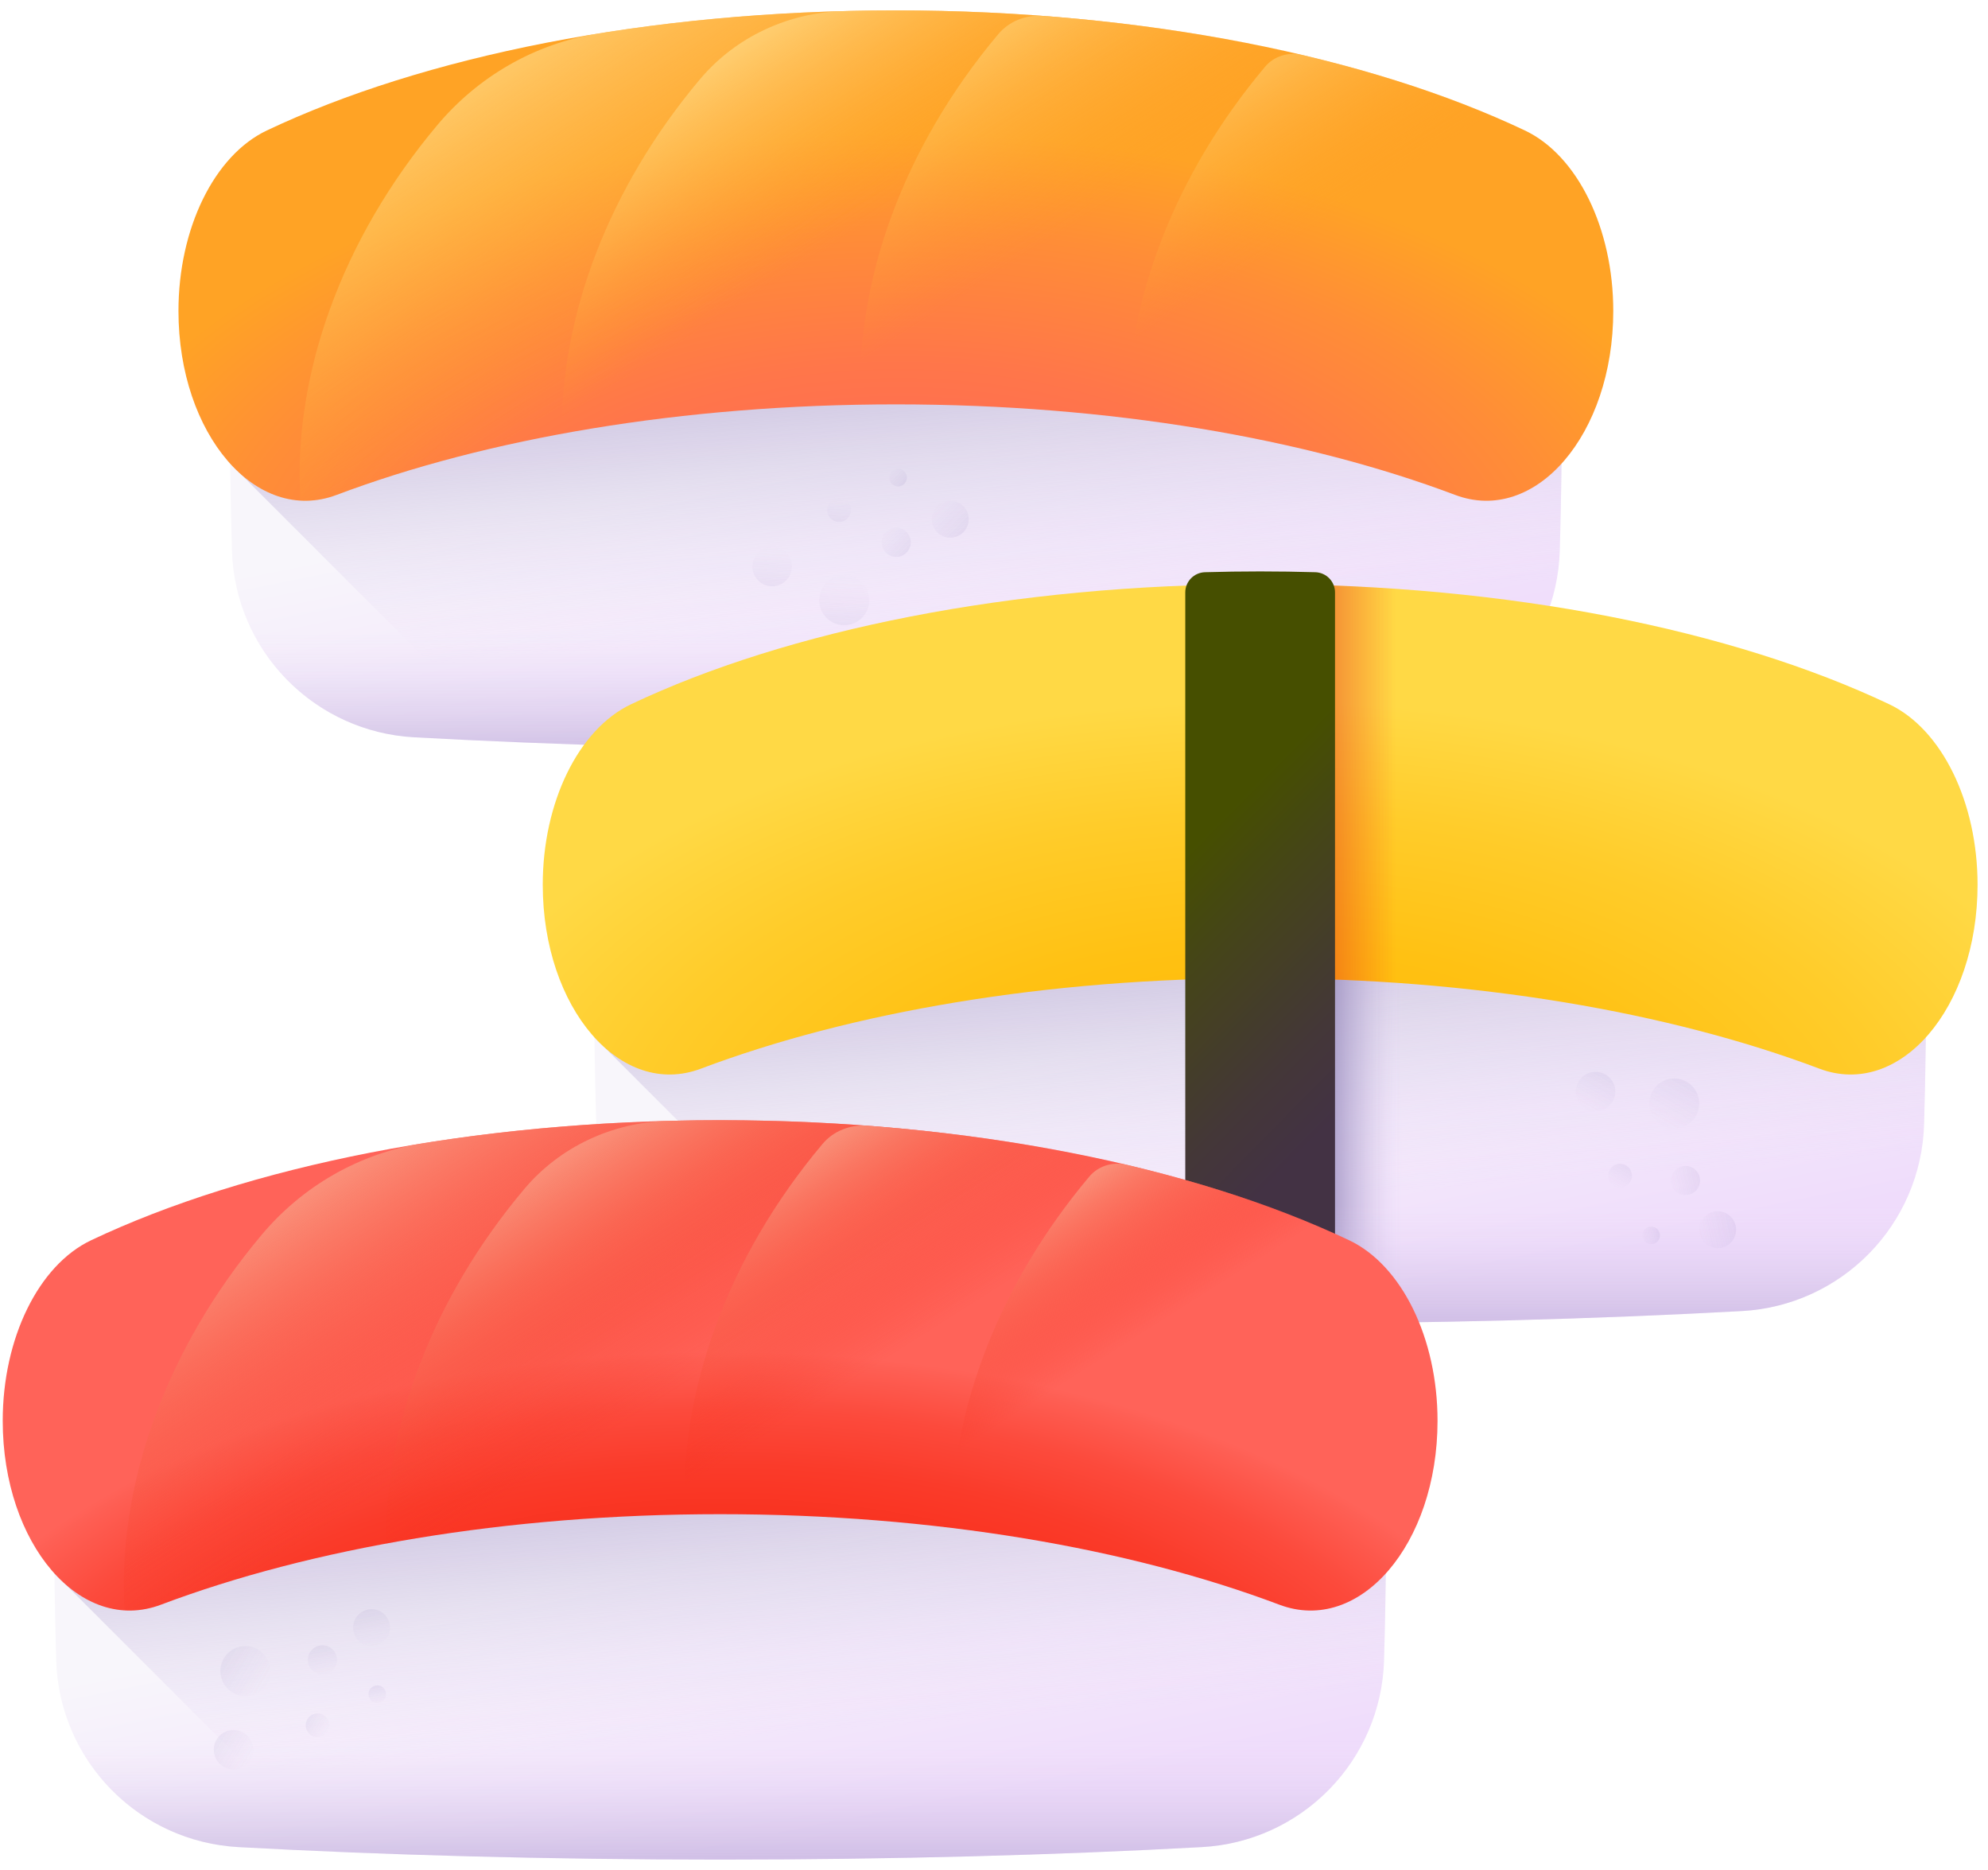 <svg width="151" height="142" viewBox="0 0 151 142" fill="none" xmlns="http://www.w3.org/2000/svg">
<path d="M104.637 55.987C112.234 55.569 118.254 49.412 118.475 41.807C118.582 38.133 118.637 34.382 118.637 30.572C118.637 29.054 118.628 27.545 118.611 26.048C118.479 14.625 109.407 5.324 97.995 4.831C88.698 4.428 78.601 4.208 68.046 4.208C57.491 4.208 47.394 4.429 38.097 4.831C26.684 5.324 17.613 14.625 17.481 26.048C17.464 27.546 17.455 29.054 17.455 30.572C17.455 34.382 17.51 38.132 17.617 41.807C17.838 49.412 23.858 55.57 31.454 55.987C42.504 56.594 54.921 56.935 68.046 56.935C81.171 56.935 93.588 56.594 104.637 55.987V55.987Z" fill="url(#paint0_linear_343_6700)"/>
<path d="M118.637 30.572C118.637 34.382 118.582 38.133 118.475 41.809C118.255 49.411 112.236 55.568 104.637 55.988C93.589 56.593 81.172 56.934 68.046 56.934C57.687 56.934 47.772 56.721 38.621 56.335L17.483 35.197C17.465 33.666 17.455 32.124 17.455 30.572C17.455 29.055 17.465 27.547 17.483 26.047C17.614 14.624 26.685 5.325 38.097 4.829C47.393 4.427 57.491 4.207 68.046 4.207C78.601 4.207 88.698 4.427 97.994 4.829C109.406 5.325 118.478 14.624 118.609 26.047C118.627 27.547 118.637 29.054 118.637 30.572V30.572Z" fill="url(#paint1_linear_343_6700)"/>
<path d="M17.65 42.424C18.169 49.742 24.065 55.581 31.455 55.987C42.505 56.594 54.921 56.935 68.046 56.935C81.172 56.935 93.588 56.594 104.638 55.987C112.028 55.581 117.924 49.742 118.442 42.424H17.65Z" fill="url(#paint2_linear_343_6700)"/>
<path d="M110.521 37.58C99.167 33.3 84.309 30.706 68.046 30.706C51.783 30.706 36.925 33.3 25.571 37.58C19.471 39.879 13.555 32.986 13.555 23.616C13.555 17.359 16.264 11.804 20.268 9.907C32.081 4.307 49.111 0.791 68.046 0.791C86.981 0.791 104.011 4.307 115.824 9.907C119.827 11.805 122.537 17.359 122.537 23.616C122.537 32.986 116.62 39.879 110.521 37.58Z" fill="url(#paint3_radial_343_6700)"/>
<path d="M122.536 23.617C122.536 31.756 118.072 38.023 112.903 38.023C112.122 38.023 111.323 37.882 110.521 37.579C106.106 35.917 101.157 34.506 95.805 33.408C87.398 31.677 77.981 30.706 68.046 30.706C51.785 30.706 36.924 33.301 25.57 37.579C24.641 37.93 23.715 38.068 22.817 38.013C22.229 28.58 25.9 18.206 33.228 9.487C36.324 5.803 40.626 3.323 45.376 2.555C52.428 1.415 60.069 0.792 68.046 0.792C77.221 0.792 85.949 1.615 93.85 3.108C102.258 4.688 109.733 7.018 115.825 9.905C119.827 11.806 122.536 17.36 122.536 23.617V23.617Z" fill="url(#paint4_linear_343_6700)"/>
<path d="M115.823 9.907C104.011 4.307 86.98 0.791 68.045 0.791C66.705 0.791 65.374 0.809 64.055 0.844C59.876 0.954 55.899 2.794 53.197 5.983C53.179 6.004 53.162 6.024 53.145 6.045C46.237 14.264 42.58 23.954 42.676 32.94C50.464 31.503 59.038 30.706 68.045 30.706C84.308 30.706 99.166 33.299 110.52 37.579C116.619 39.878 122.536 32.986 122.536 23.616C122.536 17.359 119.827 11.805 115.823 9.907V9.907Z" fill="url(#paint5_linear_343_6700)"/>
<path d="M115.824 9.907C106.387 5.433 93.618 2.291 79.209 1.208C77.928 1.112 76.657 1.605 75.829 2.588C75.825 2.593 75.82 2.598 75.816 2.604C68.591 11.201 64.923 21.406 65.386 30.731C66.268 30.716 67.155 30.706 68.046 30.706C84.309 30.706 99.167 33.3 110.521 37.58C116.621 39.879 122.537 32.986 122.537 23.616C122.537 17.359 119.828 11.805 115.824 9.907V9.907Z" fill="url(#paint6_linear_343_6700)"/>
<path d="M115.824 9.906C110.98 7.61 105.257 5.665 98.886 4.169C97.858 3.927 96.768 4.263 96.088 5.071C96.084 5.075 96.08 5.079 96.077 5.084C89.228 13.233 85.574 22.828 85.606 31.748C94.94 32.884 103.417 34.901 110.521 37.579C116.62 39.879 122.537 32.986 122.537 23.616C122.537 17.358 119.827 11.804 115.824 9.906V9.906Z" fill="url(#paint7_linear_343_6700)"/>
<g opacity="0.6">
<g opacity="0.6">
<path opacity="0.6" d="M64.122 47.477C65.17 47.477 66.019 46.628 66.019 45.58C66.019 44.531 65.17 43.682 64.122 43.682C63.073 43.682 62.224 44.531 62.224 45.58C62.224 46.628 63.073 47.477 64.122 47.477Z" fill="url(#paint8_linear_343_6700)"/>
<path opacity="0.6" d="M58.649 44.519C59.476 44.519 60.147 43.848 60.147 43.021C60.147 42.194 59.476 41.523 58.649 41.523C57.821 41.523 57.15 42.194 57.15 43.021C57.15 43.848 57.821 44.519 58.649 44.519Z" fill="url(#paint9_linear_343_6700)"/>
<path opacity="0.6" d="M63.731 39.635C64.23 39.635 64.635 39.23 64.635 38.732C64.635 38.233 64.23 37.828 63.731 37.828C63.233 37.828 62.828 38.233 62.828 38.732C62.828 39.23 63.233 39.635 63.731 39.635Z" fill="url(#paint10_linear_343_6700)"/>
</g>
<g opacity="0.6">
<path opacity="0.6" d="M72.177 40.828C72.951 40.828 73.579 40.2 73.579 39.426C73.579 38.651 72.951 38.024 72.177 38.024C71.402 38.024 70.774 38.651 70.774 39.426C70.774 40.2 71.402 40.828 72.177 40.828Z" fill="url(#paint11_linear_343_6700)"/>
<path opacity="0.6" d="M68.071 42.287C68.682 42.287 69.178 41.791 69.178 41.18C69.178 40.568 68.682 40.073 68.071 40.073C67.46 40.073 66.964 40.568 66.964 41.18C66.964 41.791 67.46 42.287 68.071 42.287Z" fill="url(#paint12_linear_343_6700)"/>
<path opacity="0.6" d="M68.213 36.935C68.582 36.935 68.881 36.636 68.881 36.267C68.881 35.899 68.582 35.6 68.213 35.6C67.845 35.6 67.546 35.899 67.546 36.267C67.546 36.636 67.845 36.935 68.213 36.935Z" fill="url(#paint13_linear_343_6700)"/>
</g>
</g>
<path d="M132.307 99.556C139.904 99.139 145.924 92.981 146.145 85.376C146.251 81.702 146.307 77.951 146.307 74.141C146.307 72.623 146.298 71.115 146.281 69.617C146.149 58.194 137.077 48.893 125.665 48.4C116.368 47.997 106.271 47.777 95.716 47.777C85.161 47.777 75.064 47.998 65.767 48.4C54.354 48.894 45.283 58.194 45.151 69.617C45.134 71.115 45.125 72.623 45.125 74.141C45.125 77.951 45.18 81.701 45.287 85.376C45.508 92.981 51.528 99.139 59.124 99.556C70.174 100.164 82.591 100.504 95.716 100.504C108.841 100.504 121.258 100.164 132.307 99.556Z" fill="url(#paint14_linear_343_6700)"/>
<path d="M146.307 74.141C146.307 77.951 146.252 81.702 146.145 85.378C145.925 92.98 139.906 99.137 132.306 99.557C121.259 100.163 108.842 100.504 95.716 100.504C85.357 100.504 75.442 100.29 66.291 99.905L45.153 78.767C45.135 77.235 45.125 75.694 45.125 74.141C45.125 72.624 45.135 71.116 45.153 69.616C45.283 58.193 54.355 48.894 65.767 48.399C75.063 47.996 85.161 47.776 95.716 47.776C106.271 47.776 116.368 47.996 125.664 48.399C137.076 48.894 146.148 58.193 146.279 69.616C146.296 71.116 146.307 72.623 146.307 74.141V74.141Z" fill="url(#paint15_linear_343_6700)"/>
<path d="M125.664 48.398C117.428 48.041 108.559 47.829 99.303 47.785V100.494C111.103 100.438 122.271 100.107 132.307 99.557C139.906 99.137 145.925 92.98 146.145 85.378C146.252 81.702 146.307 77.951 146.307 74.141C146.307 72.623 146.297 71.116 146.28 69.615C146.149 58.193 137.077 48.894 125.664 48.398V48.398Z" fill="url(#paint16_linear_343_6700)"/>
<path d="M45.32 85.993C45.839 93.311 51.735 99.15 59.125 99.556C70.174 100.164 82.591 100.504 95.716 100.504C108.841 100.504 121.258 100.164 132.308 99.556C139.698 99.15 145.594 93.311 146.112 85.993H45.32Z" fill="url(#paint17_linear_343_6700)"/>
<path d="M138.191 81.149C126.837 76.869 111.979 74.275 95.716 74.275C79.453 74.275 64.595 76.869 53.24 81.149C47.141 83.448 41.225 76.555 41.225 67.185C41.225 60.928 43.934 55.373 47.938 53.476C59.751 47.876 76.781 44.36 95.716 44.36C114.651 44.36 131.681 47.876 143.494 53.476C147.497 55.374 150.207 60.928 150.207 67.185C150.207 76.555 144.29 83.448 138.191 81.149Z" fill="url(#paint18_radial_343_6700)"/>
<g opacity="0.6">
<g opacity="0.6">
<path opacity="0.6" d="M127.167 85.691C128.216 85.691 129.065 84.842 129.065 83.793C129.065 82.745 128.216 81.895 127.167 81.895C126.119 81.895 125.27 82.745 125.27 83.793C125.27 84.842 126.119 85.691 127.167 85.691Z" fill="url(#paint19_linear_343_6700)"/>
<path opacity="0.6" d="M121.194 84.389C122.021 84.389 122.692 83.719 122.692 82.891C122.692 82.064 122.021 81.393 121.194 81.393C120.366 81.393 119.695 82.064 119.695 82.891C119.695 83.719 120.366 84.389 121.194 84.389Z" fill="url(#paint20_linear_343_6700)"/>
<path opacity="0.6" d="M123.049 90.181C123.548 90.181 123.952 89.777 123.952 89.278C123.952 88.779 123.548 88.375 123.049 88.375C122.55 88.375 122.146 88.779 122.146 89.278C122.146 89.777 122.55 90.181 123.049 90.181Z" fill="url(#paint21_linear_343_6700)"/>
</g>
<g opacity="0.6">
<path opacity="0.6" d="M130.464 94.781C131.238 94.781 131.866 94.153 131.866 93.378C131.866 92.604 131.238 91.976 130.464 91.976C129.689 91.976 129.062 92.604 129.062 93.378C129.062 94.153 129.689 94.781 130.464 94.781Z" fill="url(#paint22_linear_343_6700)"/>
<path opacity="0.6" d="M128.018 90.751C128.63 90.751 129.125 90.255 129.125 89.644C129.125 89.032 128.63 88.537 128.018 88.537C127.407 88.537 126.911 89.032 126.911 89.644C126.911 90.255 127.407 90.751 128.018 90.751Z" fill="url(#paint23_linear_343_6700)"/>
<path opacity="0.6" d="M125.414 94.48C125.783 94.48 126.082 94.181 126.082 93.812C126.082 93.444 125.783 93.145 125.414 93.145C125.046 93.145 124.747 93.444 124.747 93.812C124.747 94.181 125.046 94.48 125.414 94.48Z" fill="url(#paint24_linear_343_6700)"/>
</g>
</g>
<path d="M143.494 53.475C132.432 48.231 116.794 44.816 99.302 44.403V74.319C114.158 74.67 127.677 77.186 138.191 81.149C144.29 83.448 150.207 76.555 150.207 67.185C150.207 60.928 147.497 55.373 143.494 53.475V53.475Z" fill="url(#paint25_linear_343_6700)"/>
<path d="M90.029 100.179C90.029 100.883 90.596 101.456 91.3 101.46C92.762 101.469 94.234 101.474 95.715 101.474C97.197 101.474 98.669 101.469 100.131 101.46C100.835 101.456 101.402 100.883 101.402 100.179V44.987C101.402 44.154 100.738 43.476 99.905 43.452C98.52 43.412 97.123 43.391 95.715 43.391C94.307 43.391 92.91 43.412 91.525 43.452C90.692 43.476 90.028 44.154 90.028 44.987V100.179H90.029Z" fill="url(#paint26_linear_343_6700)"/>
<path d="M91.29 140.261C98.886 139.843 104.906 133.686 105.127 126.081C105.234 122.406 105.289 118.656 105.289 114.845C105.289 113.327 105.28 111.819 105.263 110.321C105.131 98.899 96.06 89.598 84.647 89.104C75.351 88.702 65.254 88.482 54.698 88.482C44.143 88.482 34.046 88.702 24.75 89.104C13.337 89.598 4.265 98.899 4.134 110.321C4.116 111.819 4.107 113.328 4.107 114.845C4.107 118.656 4.163 122.406 4.269 126.081C4.491 133.686 10.51 139.843 18.107 140.261C29.157 140.868 41.573 141.209 54.698 141.209C67.824 141.209 80.24 140.868 91.29 140.261Z" fill="url(#paint27_linear_343_6700)"/>
<path d="M105.289 114.846C105.289 118.656 105.234 122.407 105.127 126.083C104.907 133.685 98.888 139.842 91.289 140.262C80.242 140.867 67.825 141.208 54.698 141.208C44.339 141.208 34.424 140.995 25.273 140.61L4.135 119.472C4.118 117.94 4.107 116.398 4.107 114.846C4.107 113.329 4.118 111.821 4.135 110.321C4.266 98.898 13.338 89.599 24.75 89.104C34.045 88.701 44.143 88.481 54.698 88.481C65.253 88.481 75.351 88.701 84.646 89.104C96.058 89.599 105.13 98.898 105.261 110.321C105.279 111.821 105.289 113.328 105.289 114.846V114.846Z" fill="url(#paint28_linear_343_6700)"/>
<path d="M4.303 126.697C4.822 134.016 10.717 139.855 18.107 140.261C29.157 140.868 41.573 141.209 54.699 141.209C67.824 141.209 80.24 140.868 91.29 140.261C98.68 139.855 104.576 134.016 105.094 126.697H4.303Z" fill="url(#paint29_linear_343_6700)"/>
<path d="M97.173 121.854C85.819 117.574 70.961 114.981 54.698 114.981C38.435 114.981 23.577 117.574 12.223 121.854C6.124 124.153 0.207 117.261 0.207 107.891C0.207 101.633 2.917 96.079 6.92 94.181C18.733 88.581 35.764 85.066 54.698 85.066C73.633 85.066 90.664 88.581 102.476 94.181C106.48 96.079 109.189 101.633 109.189 107.891C109.189 117.261 103.272 124.153 97.173 121.854V121.854Z" fill="url(#paint30_radial_343_6700)"/>
<path d="M109.188 107.891C109.188 116.03 104.724 122.297 99.555 122.297C98.774 122.297 97.975 122.156 97.174 121.853C92.758 120.191 87.809 118.78 82.458 117.682C74.05 115.951 64.634 114.98 54.698 114.98C38.437 114.98 23.576 117.575 12.223 121.853C11.293 122.204 10.368 122.342 9.469 122.286C8.881 112.854 12.553 102.48 19.881 93.761C22.976 90.077 27.279 87.597 32.029 86.829C39.081 85.689 46.721 85.066 54.698 85.066C63.873 85.066 72.601 85.889 80.503 87.382C88.91 88.962 96.385 91.292 102.477 94.179C106.48 96.079 109.188 101.634 109.188 107.891V107.891Z" fill="url(#paint31_linear_343_6700)"/>
<path d="M102.475 94.18C90.663 88.58 73.632 85.065 54.697 85.065C53.357 85.065 52.026 85.083 50.707 85.118C46.528 85.228 42.551 87.068 39.849 90.256C39.832 90.277 39.814 90.298 39.797 90.319C32.889 98.538 29.232 108.228 29.328 117.213C37.116 115.776 45.691 114.98 54.697 114.98C70.96 114.98 85.819 117.573 97.173 121.853C103.272 124.152 109.189 117.26 109.189 107.889C109.189 101.632 106.479 96.078 102.475 94.18V94.18Z" fill="url(#paint32_linear_343_6700)"/>
<path d="M102.476 94.18C93.038 89.706 80.269 86.564 65.861 85.482C64.58 85.385 63.308 85.879 62.481 86.861C62.476 86.867 62.472 86.872 62.467 86.877C55.242 95.474 51.575 105.679 52.037 115.004C52.92 114.989 53.806 114.98 54.698 114.98C70.96 114.98 85.819 117.573 97.173 121.853C103.272 124.152 109.189 117.26 109.189 107.889C109.189 101.632 106.479 96.078 102.476 94.18V94.18Z" fill="url(#paint33_linear_343_6700)"/>
<path d="M102.477 94.18C97.632 91.884 91.909 89.939 85.539 88.442C84.511 88.201 83.42 88.537 82.74 89.344C82.737 89.349 82.733 89.353 82.729 89.358C75.88 97.507 72.227 107.102 72.258 116.022C81.592 117.157 90.069 119.175 97.174 121.853C103.273 124.152 109.189 117.26 109.189 107.89C109.19 101.632 106.48 96.078 102.477 94.18V94.18Z" fill="url(#paint34_linear_343_6700)"/>
<g opacity="0.6">
<g opacity="0.6">
<path opacity="0.6" d="M18.639 128.791C19.687 128.791 20.537 127.942 20.537 126.893C20.537 125.845 19.687 124.995 18.639 124.995C17.591 124.995 16.741 125.845 16.741 126.893C16.741 127.942 17.591 128.791 18.639 128.791Z" fill="url(#paint35_linear_343_6700)"/>
<path opacity="0.6" d="M17.738 134.366C18.565 134.366 19.236 133.695 19.236 132.867C19.236 132.04 18.565 131.369 17.738 131.369C16.91 131.369 16.239 132.04 16.239 132.867C16.239 133.695 16.91 134.366 17.738 134.366Z" fill="url(#paint36_linear_343_6700)"/>
<path opacity="0.6" d="M24.124 131.915C24.623 131.915 25.027 131.511 25.027 131.012C25.027 130.513 24.623 130.109 24.124 130.109C23.625 130.109 23.221 130.513 23.221 131.012C23.221 131.511 23.625 131.915 24.124 131.915Z" fill="url(#paint37_linear_343_6700)"/>
</g>
<g opacity="0.6">
<path opacity="0.6" d="M28.224 124.999C28.998 124.999 29.626 124.371 29.626 123.596C29.626 122.822 28.998 122.194 28.224 122.194C27.449 122.194 26.821 122.822 26.821 123.596C26.821 124.371 27.449 124.999 28.224 124.999Z" fill="url(#paint38_linear_343_6700)"/>
<path opacity="0.6" d="M24.49 127.15C25.101 127.15 25.597 126.654 25.597 126.043C25.597 125.431 25.101 124.936 24.49 124.936C23.878 124.936 23.383 125.431 23.383 126.043C23.383 126.654 23.878 127.15 24.49 127.15Z" fill="url(#paint39_linear_343_6700)"/>
<path opacity="0.6" d="M28.658 129.313C29.026 129.313 29.325 129.015 29.325 128.646C29.325 128.278 29.026 127.979 28.658 127.979C28.289 127.979 27.99 128.278 27.99 128.646C27.99 129.015 28.289 129.313 28.658 129.313Z" fill="url(#paint40_linear_343_6700)"/>
</g>
</g>
<defs>
<linearGradient id="paint0_linear_343_6700" x1="68.104" y1="33.457" x2="72.693" y2="56.171" gradientUnits="userSpaceOnUse">
<stop stop-color="#F8F6FB"/>
<stop offset="1" stop-color="#EFDCFB"/>
</linearGradient>
<linearGradient id="paint1_linear_343_6700" x1="69.355" y1="47.742" x2="66.372" y2="8.05" gradientUnits="userSpaceOnUse">
<stop stop-color="#EFDCFB" stop-opacity="0"/>
<stop offset="0.029" stop-color="#E9D6F7" stop-opacity="0.029"/>
<stop offset="0.22" stop-color="#C5B5DE" stop-opacity="0.22"/>
<stop offset="0.414" stop-color="#AA9BCB" stop-opacity="0.414"/>
<stop offset="0.608" stop-color="#9688BD" stop-opacity="0.608"/>
<stop offset="0.803" stop-color="#8A7DB5" stop-opacity="0.803"/>
<stop offset="1" stop-color="#8679B2"/>
</linearGradient>
<linearGradient id="paint2_linear_343_6700" x1="68.046" y1="47.93" x2="68.046" y2="68.6" gradientUnits="userSpaceOnUse">
<stop stop-color="#EFDCFB" stop-opacity="0"/>
<stop offset="0.029" stop-color="#E9D6F7" stop-opacity="0.029"/>
<stop offset="0.22" stop-color="#C5B5DE" stop-opacity="0.22"/>
<stop offset="0.414" stop-color="#AA9BCB" stop-opacity="0.414"/>
<stop offset="0.608" stop-color="#9688BD" stop-opacity="0.608"/>
<stop offset="0.803" stop-color="#8A7DB5" stop-opacity="0.803"/>
<stop offset="1" stop-color="#8679B2"/>
</linearGradient>
<radialGradient id="paint3_radial_343_6700" cx="0" cy="0" r="1" gradientUnits="userSpaceOnUse" gradientTransform="translate(68.241 45.494) scale(65.359 35.434)">
<stop stop-color="#FF6359"/>
<stop offset="0.233" stop-color="#FF6855"/>
<stop offset="0.502" stop-color="#FF764A"/>
<stop offset="0.787" stop-color="#FF8D37"/>
<stop offset="1" stop-color="#FFA325"/>
</radialGradient>
<linearGradient id="paint4_linear_343_6700" x1="65.553" y1="16.592" x2="48.001" y2="-11.457" gradientUnits="userSpaceOnUse">
<stop stop-color="#FFA325" stop-opacity="0"/>
<stop offset="0.196" stop-color="#FFAE38" stop-opacity="0.196"/>
<stop offset="0.594" stop-color="#FFCA6A" stop-opacity="0.594"/>
<stop offset="1" stop-color="#FFEAA2"/>
</linearGradient>
<linearGradient id="paint5_linear_343_6700" x1="74.023" y1="11.89" x2="62.017" y2="-7.02" gradientUnits="userSpaceOnUse">
<stop stop-color="#FFA325" stop-opacity="0"/>
<stop offset="0.196" stop-color="#FFAE38" stop-opacity="0.196"/>
<stop offset="0.594" stop-color="#FFCA6A" stop-opacity="0.594"/>
<stop offset="1" stop-color="#FFEAA2"/>
</linearGradient>
<linearGradient id="paint6_linear_343_6700" x1="87.162" y1="13.595" x2="74.256" y2="-6.732" gradientUnits="userSpaceOnUse">
<stop stop-color="#FFA325" stop-opacity="0"/>
<stop offset="0.196" stop-color="#FFAE38" stop-opacity="0.196"/>
<stop offset="0.594" stop-color="#FFCA6A" stop-opacity="0.594"/>
<stop offset="1" stop-color="#FFEAA2"/>
</linearGradient>
<linearGradient id="paint7_linear_343_6700" x1="99.406" y1="17.464" x2="88.475" y2="0.248" gradientUnits="userSpaceOnUse">
<stop stop-color="#FFA325" stop-opacity="0"/>
<stop offset="0.196" stop-color="#FFAE38" stop-opacity="0.196"/>
<stop offset="0.594" stop-color="#FFCA6A" stop-opacity="0.594"/>
<stop offset="1" stop-color="#FFEAA2"/>
</linearGradient>
<linearGradient id="paint8_linear_343_6700" x1="64.354" y1="42.86" x2="63.823" y2="51.825" gradientUnits="userSpaceOnUse">
<stop stop-color="#EFDCFB" stop-opacity="0"/>
<stop offset="0.029" stop-color="#E9D6F7" stop-opacity="0.029"/>
<stop offset="0.22" stop-color="#C5B5DE" stop-opacity="0.22"/>
<stop offset="0.414" stop-color="#AA9BCB" stop-opacity="0.414"/>
<stop offset="0.608" stop-color="#9688BD" stop-opacity="0.608"/>
<stop offset="0.803" stop-color="#8A7DB5" stop-opacity="0.803"/>
<stop offset="1" stop-color="#8679B2"/>
</linearGradient>
<linearGradient id="paint9_linear_343_6700" x1="58.846" y1="40.908" x2="58.427" y2="47.986" gradientUnits="userSpaceOnUse">
<stop stop-color="#EFDCFB" stop-opacity="0"/>
<stop offset="0.029" stop-color="#E9D6F7" stop-opacity="0.029"/>
<stop offset="0.22" stop-color="#C5B5DE" stop-opacity="0.22"/>
<stop offset="0.414" stop-color="#AA9BCB" stop-opacity="0.414"/>
<stop offset="0.608" stop-color="#9688BD" stop-opacity="0.608"/>
<stop offset="0.803" stop-color="#8A7DB5" stop-opacity="0.803"/>
<stop offset="1" stop-color="#8679B2"/>
</linearGradient>
<linearGradient id="paint10_linear_343_6700" x1="63.875" y1="37.524" x2="63.622" y2="41.791" gradientUnits="userSpaceOnUse">
<stop stop-color="#EFDCFB" stop-opacity="0"/>
<stop offset="0.029" stop-color="#E9D6F7" stop-opacity="0.029"/>
<stop offset="0.22" stop-color="#C5B5DE" stop-opacity="0.22"/>
<stop offset="0.414" stop-color="#AA9BCB" stop-opacity="0.414"/>
<stop offset="0.608" stop-color="#9688BD" stop-opacity="0.608"/>
<stop offset="0.803" stop-color="#8A7DB5" stop-opacity="0.803"/>
<stop offset="1" stop-color="#8679B2"/>
</linearGradient>
<linearGradient id="paint11_linear_343_6700" x1="70.448" y1="37.638" x2="75.129" y2="42.349" gradientUnits="userSpaceOnUse">
<stop stop-color="#EFDCFB" stop-opacity="0"/>
<stop offset="0.029" stop-color="#E9D6F7" stop-opacity="0.029"/>
<stop offset="0.22" stop-color="#C5B5DE" stop-opacity="0.22"/>
<stop offset="0.414" stop-color="#AA9BCB" stop-opacity="0.414"/>
<stop offset="0.608" stop-color="#9688BD" stop-opacity="0.608"/>
<stop offset="0.803" stop-color="#8A7DB5" stop-opacity="0.803"/>
<stop offset="1" stop-color="#8679B2"/>
</linearGradient>
<linearGradient id="paint12_linear_343_6700" x1="66.659" y1="39.713" x2="70.354" y2="43.431" gradientUnits="userSpaceOnUse">
<stop stop-color="#EFDCFB" stop-opacity="0"/>
<stop offset="0.029" stop-color="#E9D6F7" stop-opacity="0.029"/>
<stop offset="0.22" stop-color="#C5B5DE" stop-opacity="0.22"/>
<stop offset="0.414" stop-color="#AA9BCB" stop-opacity="0.414"/>
<stop offset="0.608" stop-color="#9688BD" stop-opacity="0.608"/>
<stop offset="0.803" stop-color="#8A7DB5" stop-opacity="0.803"/>
<stop offset="1" stop-color="#8679B2"/>
</linearGradient>
<linearGradient id="paint13_linear_343_6700" x1="67.272" y1="35.273" x2="69.499" y2="37.515" gradientUnits="userSpaceOnUse">
<stop stop-color="#EFDCFB" stop-opacity="0"/>
<stop offset="0.029" stop-color="#E9D6F7" stop-opacity="0.029"/>
<stop offset="0.22" stop-color="#C5B5DE" stop-opacity="0.22"/>
<stop offset="0.414" stop-color="#AA9BCB" stop-opacity="0.414"/>
<stop offset="0.608" stop-color="#9688BD" stop-opacity="0.608"/>
<stop offset="0.803" stop-color="#8A7DB5" stop-opacity="0.803"/>
<stop offset="1" stop-color="#8679B2"/>
</linearGradient>
<linearGradient id="paint14_linear_343_6700" x1="95.774" y1="77.026" x2="100.363" y2="99.74" gradientUnits="userSpaceOnUse">
<stop stop-color="#F8F6FB"/>
<stop offset="1" stop-color="#EFDCFB"/>
</linearGradient>
<linearGradient id="paint15_linear_343_6700" x1="97.025" y1="91.311" x2="94.042" y2="51.619" gradientUnits="userSpaceOnUse">
<stop stop-color="#EFDCFB" stop-opacity="0"/>
<stop offset="0.029" stop-color="#E9D6F7" stop-opacity="0.029"/>
<stop offset="0.22" stop-color="#C5B5DE" stop-opacity="0.22"/>
<stop offset="0.414" stop-color="#AA9BCB" stop-opacity="0.414"/>
<stop offset="0.608" stop-color="#9688BD" stop-opacity="0.608"/>
<stop offset="0.803" stop-color="#8A7DB5" stop-opacity="0.803"/>
<stop offset="1" stop-color="#8679B2"/>
</linearGradient>
<linearGradient id="paint16_linear_343_6700" x1="106.614" y1="74.139" x2="98.571" y2="74.139" gradientUnits="userSpaceOnUse">
<stop stop-color="#EFDCFB" stop-opacity="0"/>
<stop offset="0.029" stop-color="#E9D6F7" stop-opacity="0.029"/>
<stop offset="0.22" stop-color="#C5B5DE" stop-opacity="0.22"/>
<stop offset="0.414" stop-color="#AA9BCB" stop-opacity="0.414"/>
<stop offset="0.608" stop-color="#9688BD" stop-opacity="0.608"/>
<stop offset="0.803" stop-color="#8A7DB5" stop-opacity="0.803"/>
<stop offset="1" stop-color="#8679B2"/>
</linearGradient>
<linearGradient id="paint17_linear_343_6700" x1="95.716" y1="91.499" x2="95.716" y2="112.169" gradientUnits="userSpaceOnUse">
<stop stop-color="#EFDCFB" stop-opacity="0"/>
<stop offset="0.029" stop-color="#E9D6F7" stop-opacity="0.029"/>
<stop offset="0.22" stop-color="#C5B5DE" stop-opacity="0.22"/>
<stop offset="0.414" stop-color="#AA9BCB" stop-opacity="0.414"/>
<stop offset="0.608" stop-color="#9688BD" stop-opacity="0.608"/>
<stop offset="0.803" stop-color="#8A7DB5" stop-opacity="0.803"/>
<stop offset="1" stop-color="#8679B2"/>
</linearGradient>
<radialGradient id="paint18_radial_343_6700" cx="0" cy="0" r="1" gradientUnits="userSpaceOnUse" gradientTransform="translate(95.899 88.566) scale(65.359 35.434)">
<stop stop-color="#FFB800"/>
<stop offset="0.223" stop-color="#FFBA05"/>
<stop offset="0.481" stop-color="#FFC113"/>
<stop offset="0.755" stop-color="#FFCC2A"/>
<stop offset="1" stop-color="#FFD945"/>
</radialGradient>
<linearGradient id="paint19_linear_343_6700" x1="125.883" y1="86.479" x2="130.409" y2="78.718" gradientUnits="userSpaceOnUse">
<stop stop-color="#EFDCFB" stop-opacity="0"/>
<stop offset="0.029" stop-color="#E9D6F7" stop-opacity="0.029"/>
<stop offset="0.22" stop-color="#C5B5DE" stop-opacity="0.22"/>
<stop offset="0.414" stop-color="#AA9BCB" stop-opacity="0.414"/>
<stop offset="0.608" stop-color="#9688BD" stop-opacity="0.608"/>
<stop offset="0.803" stop-color="#8A7DB5" stop-opacity="0.803"/>
<stop offset="1" stop-color="#8679B2"/>
</linearGradient>
<linearGradient id="paint20_linear_343_6700" x1="120.215" y1="85.053" x2="123.787" y2="78.926" gradientUnits="userSpaceOnUse">
<stop stop-color="#EFDCFB" stop-opacity="0"/>
<stop offset="0.029" stop-color="#E9D6F7" stop-opacity="0.029"/>
<stop offset="0.22" stop-color="#C5B5DE" stop-opacity="0.22"/>
<stop offset="0.414" stop-color="#AA9BCB" stop-opacity="0.414"/>
<stop offset="0.608" stop-color="#9688BD" stop-opacity="0.608"/>
<stop offset="0.803" stop-color="#8A7DB5" stop-opacity="0.803"/>
<stop offset="1" stop-color="#8679B2"/>
</linearGradient>
<linearGradient id="paint21_linear_343_6700" x1="122.528" y1="90.657" x2="124.682" y2="86.963" gradientUnits="userSpaceOnUse">
<stop stop-color="#EFDCFB" stop-opacity="0"/>
<stop offset="0.029" stop-color="#E9D6F7" stop-opacity="0.029"/>
<stop offset="0.22" stop-color="#C5B5DE" stop-opacity="0.22"/>
<stop offset="0.414" stop-color="#AA9BCB" stop-opacity="0.414"/>
<stop offset="0.608" stop-color="#9688BD" stop-opacity="0.608"/>
<stop offset="0.803" stop-color="#8A7DB5" stop-opacity="0.803"/>
<stop offset="1" stop-color="#8679B2"/>
</linearGradient>
<linearGradient id="paint22_linear_343_6700" x1="128.057" y1="93.924" x2="134.563" y2="92.596" gradientUnits="userSpaceOnUse">
<stop stop-color="#EFDCFB" stop-opacity="0"/>
<stop offset="0.029" stop-color="#E9D6F7" stop-opacity="0.029"/>
<stop offset="0.22" stop-color="#C5B5DE" stop-opacity="0.22"/>
<stop offset="0.414" stop-color="#AA9BCB" stop-opacity="0.414"/>
<stop offset="0.608" stop-color="#9688BD" stop-opacity="0.608"/>
<stop offset="0.803" stop-color="#8A7DB5" stop-opacity="0.803"/>
<stop offset="1" stop-color="#8679B2"/>
</linearGradient>
<linearGradient id="paint23_linear_343_6700" x1="126.052" y1="90.098" x2="131.188" y2="89.049" gradientUnits="userSpaceOnUse">
<stop stop-color="#EFDCFB" stop-opacity="0"/>
<stop offset="0.029" stop-color="#E9D6F7" stop-opacity="0.029"/>
<stop offset="0.22" stop-color="#C5B5DE" stop-opacity="0.22"/>
<stop offset="0.414" stop-color="#AA9BCB" stop-opacity="0.414"/>
<stop offset="0.608" stop-color="#9688BD" stop-opacity="0.608"/>
<stop offset="0.803" stop-color="#8A7DB5" stop-opacity="0.803"/>
<stop offset="1" stop-color="#8679B2"/>
</linearGradient>
<linearGradient id="paint24_linear_343_6700" x1="124.103" y1="94.133" x2="127.199" y2="93.501" gradientUnits="userSpaceOnUse">
<stop stop-color="#EFDCFB" stop-opacity="0"/>
<stop offset="0.029" stop-color="#E9D6F7" stop-opacity="0.029"/>
<stop offset="0.22" stop-color="#C5B5DE" stop-opacity="0.22"/>
<stop offset="0.414" stop-color="#AA9BCB" stop-opacity="0.414"/>
<stop offset="0.608" stop-color="#9688BD" stop-opacity="0.608"/>
<stop offset="0.803" stop-color="#8A7DB5" stop-opacity="0.803"/>
<stop offset="1" stop-color="#8679B2"/>
</linearGradient>
<linearGradient id="paint25_linear_343_6700" x1="106.04" y1="62.998" x2="93.879" y2="62.998" gradientUnits="userSpaceOnUse">
<stop stop-color="#F82814" stop-opacity="0"/>
<stop offset="1" stop-color="#C0272D"/>
</linearGradient>
<linearGradient id="paint26_linear_343_6700" x1="88.981" y1="65.893" x2="104.812" y2="81.495" gradientUnits="userSpaceOnUse">
<stop stop-color="#464F00"/>
<stop offset="0.288" stop-color="#454518"/>
<stop offset="0.747" stop-color="#443738"/>
<stop offset="1" stop-color="#433244"/>
</linearGradient>
<linearGradient id="paint27_linear_343_6700" x1="54.756" y1="117.731" x2="59.345" y2="140.445" gradientUnits="userSpaceOnUse">
<stop stop-color="#F8F6FB"/>
<stop offset="1" stop-color="#EFDCFB"/>
</linearGradient>
<linearGradient id="paint28_linear_343_6700" x1="56.007" y1="132.016" x2="53.025" y2="92.324" gradientUnits="userSpaceOnUse">
<stop stop-color="#EFDCFB" stop-opacity="0"/>
<stop offset="0.029" stop-color="#E9D6F7" stop-opacity="0.029"/>
<stop offset="0.22" stop-color="#C5B5DE" stop-opacity="0.22"/>
<stop offset="0.414" stop-color="#AA9BCB" stop-opacity="0.414"/>
<stop offset="0.608" stop-color="#9688BD" stop-opacity="0.608"/>
<stop offset="0.803" stop-color="#8A7DB5" stop-opacity="0.803"/>
<stop offset="1" stop-color="#8679B2"/>
</linearGradient>
<linearGradient id="paint29_linear_343_6700" x1="54.699" y1="132.204" x2="54.699" y2="152.873" gradientUnits="userSpaceOnUse">
<stop stop-color="#EFDCFB" stop-opacity="0"/>
<stop offset="0.029" stop-color="#E9D6F7" stop-opacity="0.029"/>
<stop offset="0.22" stop-color="#C5B5DE" stop-opacity="0.22"/>
<stop offset="0.414" stop-color="#AA9BCB" stop-opacity="0.414"/>
<stop offset="0.608" stop-color="#9688BD" stop-opacity="0.608"/>
<stop offset="0.803" stop-color="#8A7DB5" stop-opacity="0.803"/>
<stop offset="1" stop-color="#8679B2"/>
</linearGradient>
<radialGradient id="paint30_radial_343_6700" cx="0" cy="0" r="1" gradientUnits="userSpaceOnUse" gradientTransform="translate(54.899 138.069) scale(65.359 35.434)">
<stop stop-color="#F82814"/>
<stop offset="0.425" stop-color="#F82A16"/>
<stop offset="0.614" stop-color="#F9301D"/>
<stop offset="0.756" stop-color="#FA3B2A"/>
<stop offset="0.875" stop-color="#FC4A3C"/>
<stop offset="0.978" stop-color="#FE5E53"/>
<stop offset="1" stop-color="#FF6359"/>
</radialGradient>
<linearGradient id="paint31_linear_343_6700" x1="51.134" y1="99.311" x2="37.537" y2="77.897" gradientUnits="userSpaceOnUse">
<stop stop-color="#F82814" stop-opacity="0"/>
<stop offset="0.195" stop-color="#F83B26" stop-opacity="0.195"/>
<stop offset="0.59" stop-color="#F96D56" stop-opacity="0.59"/>
<stop offset="1" stop-color="#FAA68E"/>
</linearGradient>
<linearGradient id="paint32_linear_343_6700" x1="62.267" y1="98.671" x2="50.261" y2="79.761" gradientUnits="userSpaceOnUse">
<stop stop-color="#F82814" stop-opacity="0"/>
<stop offset="0.195" stop-color="#F83B26" stop-opacity="0.195"/>
<stop offset="0.59" stop-color="#F96D56" stop-opacity="0.59"/>
<stop offset="1" stop-color="#FAA68E"/>
</linearGradient>
<linearGradient id="paint33_linear_343_6700" x1="74.38" y1="98.76" x2="64.298" y2="82.881" gradientUnits="userSpaceOnUse">
<stop stop-color="#F82814" stop-opacity="0"/>
<stop offset="0.195" stop-color="#F83B26" stop-opacity="0.195"/>
<stop offset="0.59" stop-color="#F96D56" stop-opacity="0.59"/>
<stop offset="1" stop-color="#FAA68E"/>
</linearGradient>
<linearGradient id="paint34_linear_343_6700" x1="86.058" y1="101.738" x2="78.547" y2="89.908" gradientUnits="userSpaceOnUse">
<stop stop-color="#F82814" stop-opacity="0"/>
<stop offset="0.195" stop-color="#F83B26" stop-opacity="0.195"/>
<stop offset="0.59" stop-color="#F96D56" stop-opacity="0.59"/>
<stop offset="1" stop-color="#FAA68E"/>
</linearGradient>
<linearGradient id="paint35_linear_343_6700" x1="21.323" y1="128.21" x2="13.562" y2="123.684" gradientUnits="userSpaceOnUse">
<stop stop-color="#EFDCFB" stop-opacity="0"/>
<stop offset="0.029" stop-color="#E9D6F7" stop-opacity="0.029"/>
<stop offset="0.22" stop-color="#C5B5DE" stop-opacity="0.22"/>
<stop offset="0.414" stop-color="#AA9BCB" stop-opacity="0.414"/>
<stop offset="0.608" stop-color="#9688BD" stop-opacity="0.608"/>
<stop offset="0.803" stop-color="#8A7DB5" stop-opacity="0.803"/>
<stop offset="1" stop-color="#8679B2"/>
</linearGradient>
<linearGradient id="paint36_linear_343_6700" x1="19.897" y1="133.878" x2="13.771" y2="130.306" gradientUnits="userSpaceOnUse">
<stop stop-color="#EFDCFB" stop-opacity="0"/>
<stop offset="0.029" stop-color="#E9D6F7" stop-opacity="0.029"/>
<stop offset="0.22" stop-color="#C5B5DE" stop-opacity="0.22"/>
<stop offset="0.414" stop-color="#AA9BCB" stop-opacity="0.414"/>
<stop offset="0.608" stop-color="#9688BD" stop-opacity="0.608"/>
<stop offset="0.803" stop-color="#8A7DB5" stop-opacity="0.803"/>
<stop offset="1" stop-color="#8679B2"/>
</linearGradient>
<linearGradient id="paint37_linear_343_6700" x1="25.502" y1="131.565" x2="21.808" y2="129.411" gradientUnits="userSpaceOnUse">
<stop stop-color="#EFDCFB" stop-opacity="0"/>
<stop offset="0.029" stop-color="#E9D6F7" stop-opacity="0.029"/>
<stop offset="0.22" stop-color="#C5B5DE" stop-opacity="0.22"/>
<stop offset="0.414" stop-color="#AA9BCB" stop-opacity="0.414"/>
<stop offset="0.608" stop-color="#9688BD" stop-opacity="0.608"/>
<stop offset="0.803" stop-color="#8A7DB5" stop-opacity="0.803"/>
<stop offset="1" stop-color="#8679B2"/>
</linearGradient>
<linearGradient id="paint38_linear_343_6700" x1="28.729" y1="125.998" x2="27.4" y2="119.492" gradientUnits="userSpaceOnUse">
<stop stop-color="#EFDCFB" stop-opacity="0"/>
<stop offset="0.029" stop-color="#E9D6F7" stop-opacity="0.029"/>
<stop offset="0.22" stop-color="#C5B5DE" stop-opacity="0.22"/>
<stop offset="0.414" stop-color="#AA9BCB" stop-opacity="0.414"/>
<stop offset="0.608" stop-color="#9688BD" stop-opacity="0.608"/>
<stop offset="0.803" stop-color="#8A7DB5" stop-opacity="0.803"/>
<stop offset="1" stop-color="#8679B2"/>
</linearGradient>
<linearGradient id="paint39_linear_343_6700" x1="24.903" y1="128.004" x2="23.854" y2="122.868" gradientUnits="userSpaceOnUse">
<stop stop-color="#EFDCFB" stop-opacity="0"/>
<stop offset="0.029" stop-color="#E9D6F7" stop-opacity="0.029"/>
<stop offset="0.22" stop-color="#C5B5DE" stop-opacity="0.22"/>
<stop offset="0.414" stop-color="#AA9BCB" stop-opacity="0.414"/>
<stop offset="0.608" stop-color="#9688BD" stop-opacity="0.608"/>
<stop offset="0.803" stop-color="#8A7DB5" stop-opacity="0.803"/>
<stop offset="1" stop-color="#8679B2"/>
</linearGradient>
<linearGradient id="paint40_linear_343_6700" x1="28.938" y1="129.953" x2="28.305" y2="126.856" gradientUnits="userSpaceOnUse">
<stop stop-color="#EFDCFB" stop-opacity="0"/>
<stop offset="0.029" stop-color="#E9D6F7" stop-opacity="0.029"/>
<stop offset="0.22" stop-color="#C5B5DE" stop-opacity="0.22"/>
<stop offset="0.414" stop-color="#AA9BCB" stop-opacity="0.414"/>
<stop offset="0.608" stop-color="#9688BD" stop-opacity="0.608"/>
<stop offset="0.803" stop-color="#8A7DB5" stop-opacity="0.803"/>
<stop offset="1" stop-color="#8679B2"/>
</linearGradient>
</defs>
</svg>
